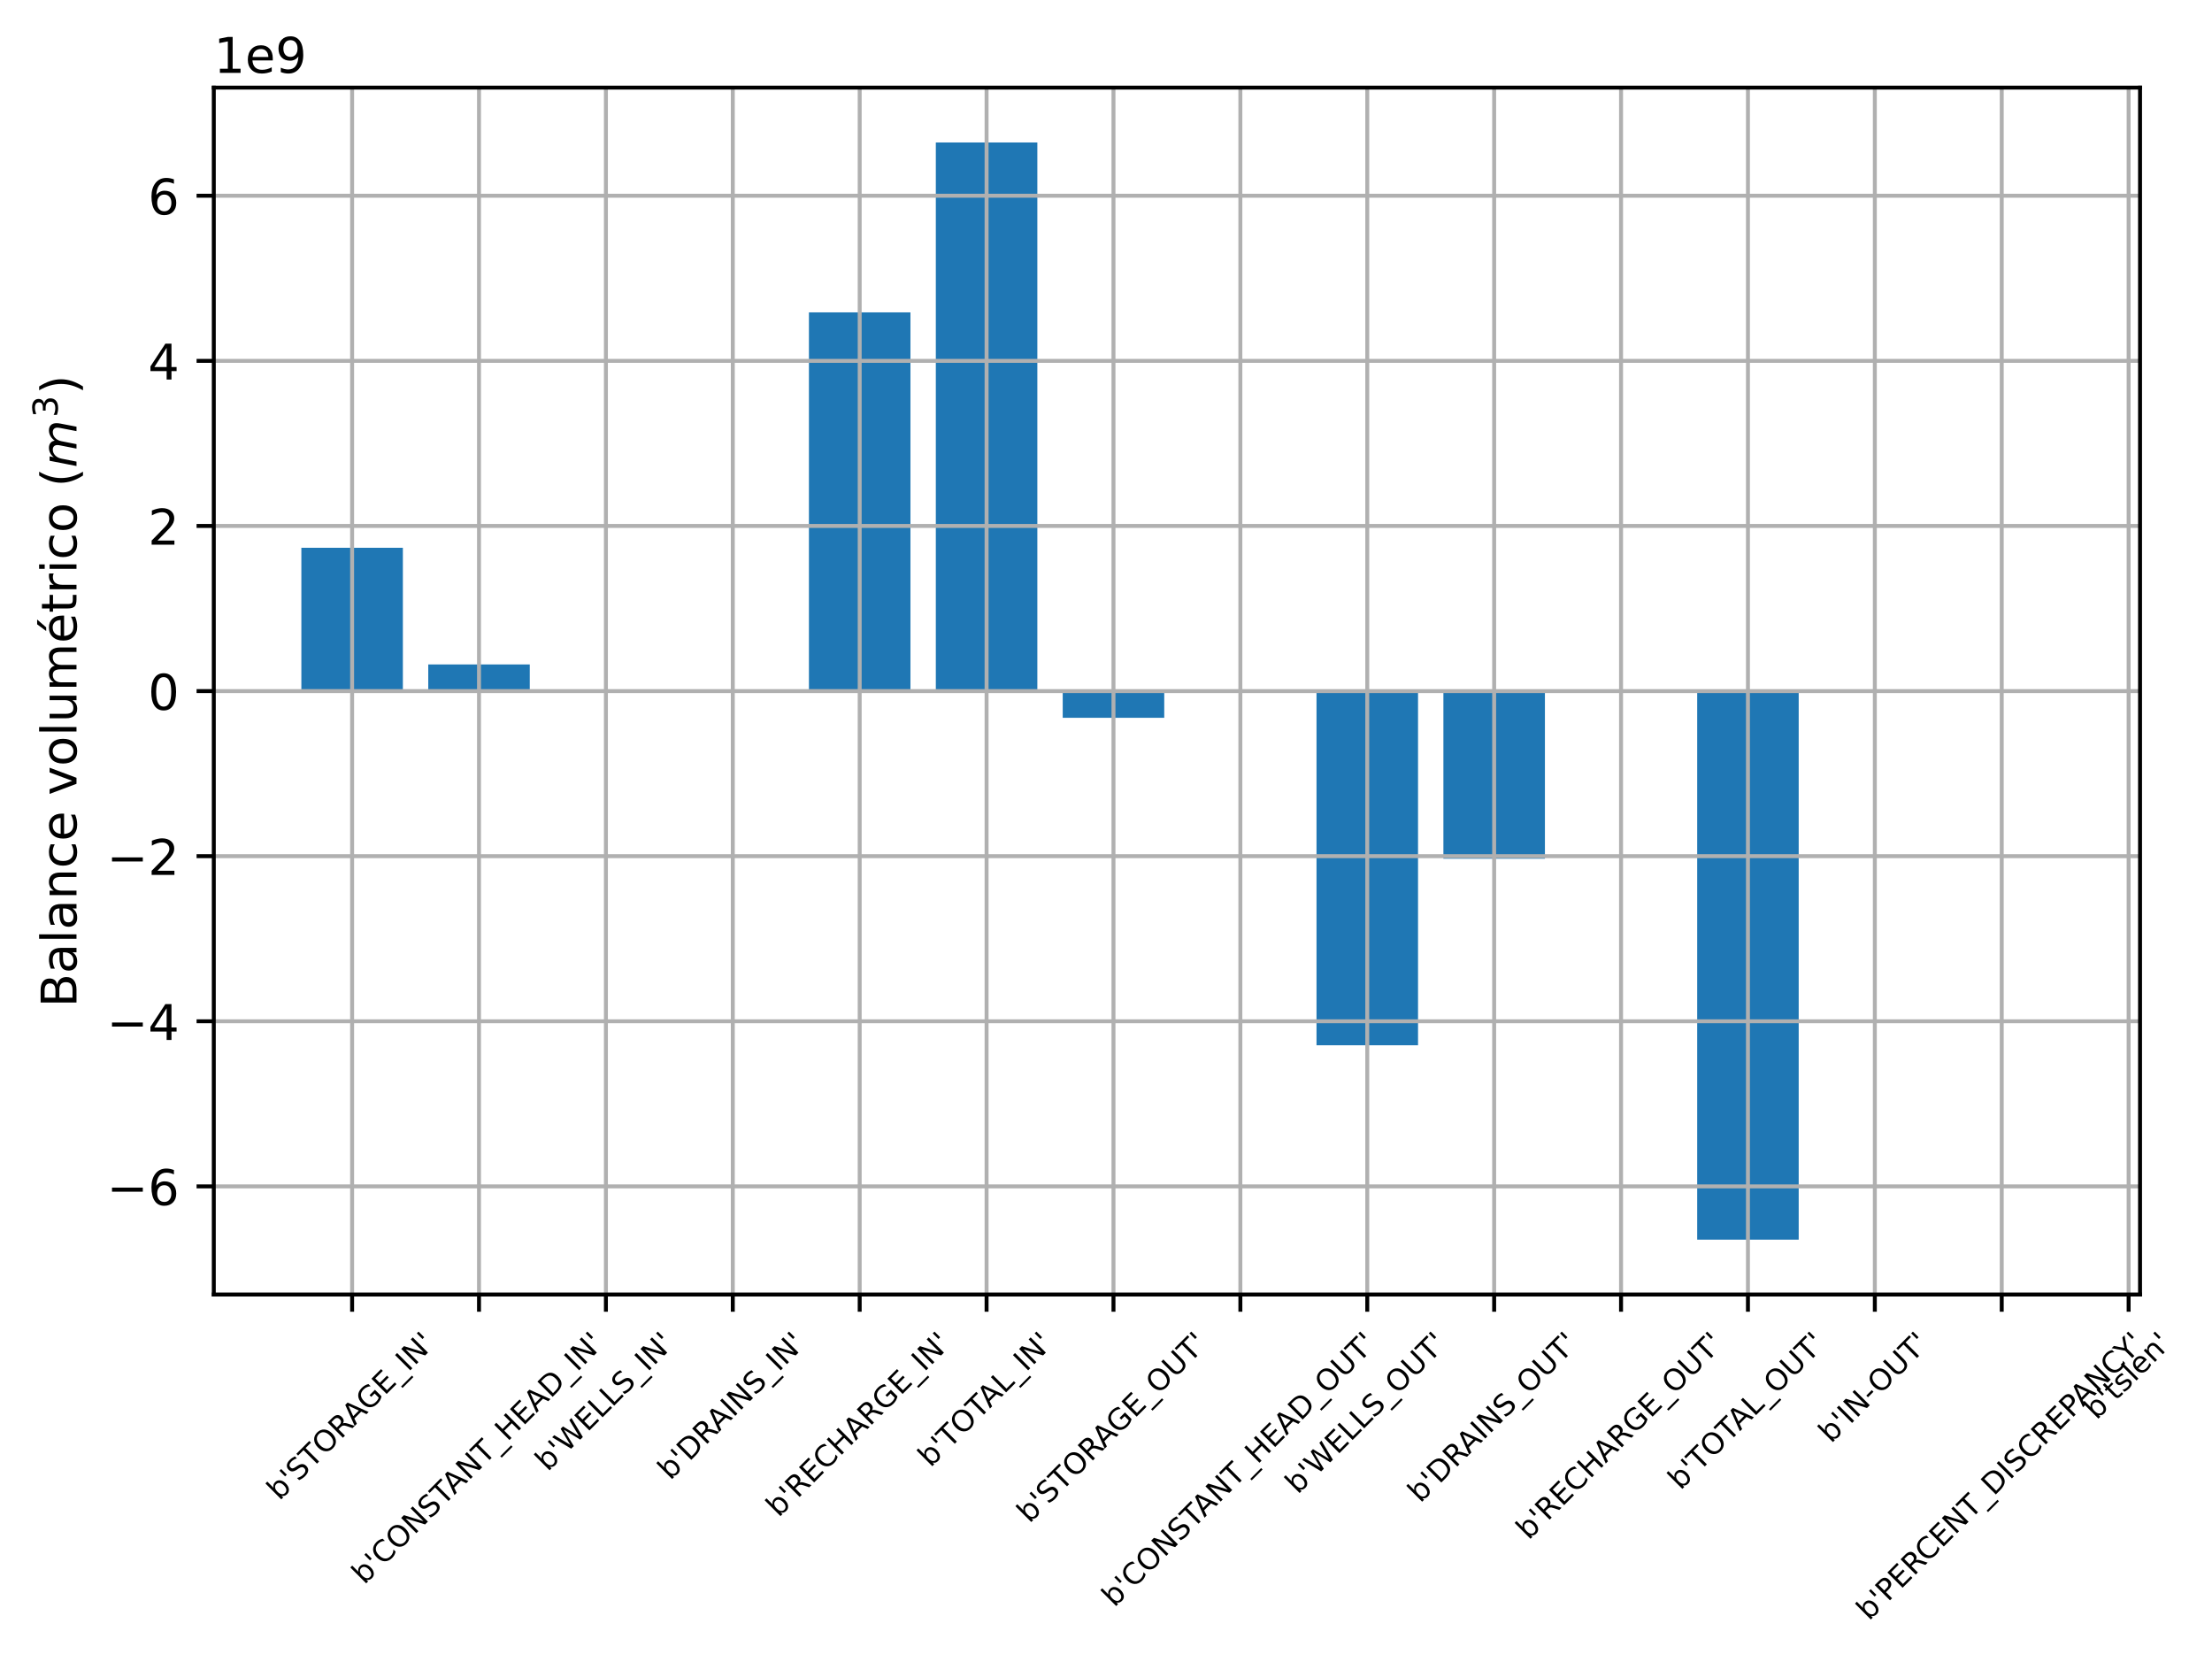 <?xml version="1.0" encoding="utf-8" standalone="no"?>
<!DOCTYPE svg PUBLIC "-//W3C//DTD SVG 1.1//EN"
  "http://www.w3.org/Graphics/SVG/1.1/DTD/svg11.dtd">
<!-- Created with matplotlib (https://matplotlib.org/) -->
<svg height="337.577pt" version="1.1" viewBox="0 0 449.453 337.577" width="449.453pt" xmlns="http://www.w3.org/2000/svg" xmlns:xlink="http://www.w3.org/1999/xlink">
 <defs>
  <style type="text/css">
*{stroke-linecap:butt;stroke-linejoin:round;}
  </style>
 </defs>
 <g id="figure_1">
  <g id="patch_1">
   <path d="M 0 337.577 
L 449.453 337.577 
L 449.453 0 
L 0 0 
z
" style="fill:#ffffff;"/>
  </g>
  <g id="axes_1">
   <g id="patch_2">
    <path d="M 43.442 262.975 
L 434.832 262.975 
L 434.832 17.798 
L 43.442 17.798 
z
" style="fill:#ffffff;"/>
   </g>
   <g id="patch_3">
    <path clip-path="url(#pdb736adc6d)" d="M 61.233 140.387 
L 81.859 140.387 
L 81.859 111.279 
L 61.233 111.279 
z
" style="fill:#1f77b4;"/>
   </g>
   <g id="patch_4">
    <path clip-path="url(#pdb736adc6d)" d="M 87.016 140.387 
L 107.643 140.387 
L 107.643 134.98 
L 87.016 134.98 
z
" style="fill:#1f77b4;"/>
   </g>
   <g id="patch_5">
    <path clip-path="url(#pdb736adc6d)" d="M 112.799 140.387 
L 133.426 140.387 
L 133.426 140.387 
L 112.799 140.387 
z
" style="fill:#1f77b4;"/>
   </g>
   <g id="patch_6">
    <path clip-path="url(#pdb736adc6d)" d="M 138.583 140.387 
L 159.209 140.387 
L 159.209 140.387 
L 138.583 140.387 
z
" style="fill:#1f77b4;"/>
   </g>
   <g id="patch_7">
    <path clip-path="url(#pdb736adc6d)" d="M 164.366 140.387 
L 184.992 140.387 
L 184.992 63.458 
L 164.366 63.458 
z
" style="fill:#1f77b4;"/>
   </g>
   <g id="patch_8">
    <path clip-path="url(#pdb736adc6d)" d="M 190.149 140.387 
L 210.776 140.387 
L 210.776 28.943 
L 190.149 28.943 
z
" style="fill:#1f77b4;"/>
   </g>
   <g id="patch_9">
    <path clip-path="url(#pdb736adc6d)" d="M 215.932 140.387 
L 236.559 140.387 
L 236.559 145.819 
L 215.932 145.819 
z
" style="fill:#1f77b4;"/>
   </g>
   <g id="patch_10">
    <path clip-path="url(#pdb736adc6d)" d="M 241.716 140.387 
L 262.342 140.387 
L 262.342 140.387 
L 241.716 140.387 
z
" style="fill:#1f77b4;"/>
   </g>
   <g id="patch_11">
    <path clip-path="url(#pdb736adc6d)" d="M 267.499 140.387 
L 288.126 140.387 
L 288.126 212.344 
L 267.499 212.344 
z
" style="fill:#1f77b4;"/>
   </g>
   <g id="patch_12">
    <path clip-path="url(#pdb736adc6d)" d="M 293.282 140.387 
L 313.909 140.387 
L 313.909 174.443 
L 293.282 174.443 
z
" style="fill:#1f77b4;"/>
   </g>
   <g id="patch_13">
    <path clip-path="url(#pdb736adc6d)" d="M 319.065 140.387 
L 339.692 140.387 
L 339.692 140.387 
L 319.065 140.387 
z
" style="fill:#1f77b4;"/>
   </g>
   <g id="patch_14">
    <path clip-path="url(#pdb736adc6d)" d="M 344.849 140.387 
L 365.475 140.387 
L 365.475 251.831 
L 344.849 251.831 
z
" style="fill:#1f77b4;"/>
   </g>
   <g id="patch_15">
    <path clip-path="url(#pdb736adc6d)" d="M 370.632 140.387 
L 391.259 140.387 
L 391.259 140.387 
L 370.632 140.387 
z
" style="fill:#1f77b4;"/>
   </g>
   <g id="patch_16">
    <path clip-path="url(#pdb736adc6d)" d="M 396.415 140.387 
L 417.042 140.387 
L 417.042 140.387 
L 396.415 140.387 
z
" style="fill:#1f77b4;"/>
   </g>
   <g id="patch_17">
    <path clip-path="url(#pdb736adc6d)" d="z
" style="fill:#1f77b4;"/>
   </g>
   <g id="matplotlib.axis_1">
    <g id="xtick_1">
     <g id="line2d_1">
      <path clip-path="url(#pdb736adc6d)" d="M 71.546 262.975 
L 71.546 17.798 
" style="fill:none;stroke:#b0b0b0;stroke-linecap:square;stroke-width:0.8;"/>
     </g>
     <g id="line2d_2">
      <defs>
       <path d="M 0 0 
L 0 3.5 
" id="md58d379678" style="stroke:#000000;stroke-width:0.8;"/>
      </defs>
      <g>
       <use style="stroke:#000000;stroke-width:0.8;" x="71.546" xlink:href="#md58d379678" y="262.975"/>
      </g>
     </g>
     <g id="text_1">
      <!-- b'STORAGE_IN' -->
      <defs>
       <path d="M 48.688 27.297 
Q 48.688 37.203 44.609 42.844 
Q 40.531 48.484 33.406 48.484 
Q 26.266 48.484 22.188 42.844 
Q 18.109 37.203 18.109 27.297 
Q 18.109 17.391 22.188 11.75 
Q 26.266 6.109 33.406 6.109 
Q 40.531 6.109 44.609 11.75 
Q 48.688 17.391 48.688 27.297 
z
M 18.109 46.391 
Q 20.953 51.266 25.266 53.625 
Q 29.594 56 35.594 56 
Q 45.562 56 51.781 48.094 
Q 58.016 40.188 58.016 27.297 
Q 58.016 14.406 51.781 6.484 
Q 45.562 -1.422 35.594 -1.422 
Q 29.594 -1.422 25.266 0.953 
Q 20.953 3.328 18.109 8.203 
L 18.109 0 
L 9.078 0 
L 9.078 75.984 
L 18.109 75.984 
z
" id="DejaVuSans-98"/>
       <path d="M 17.922 72.906 
L 17.922 45.797 
L 9.625 45.797 
L 9.625 72.906 
z
" id="DejaVuSans-39"/>
       <path d="M 53.516 70.516 
L 53.516 60.891 
Q 47.906 63.578 42.922 64.891 
Q 37.938 66.219 33.297 66.219 
Q 25.25 66.219 20.875 63.094 
Q 16.5 59.969 16.5 54.203 
Q 16.5 49.359 19.406 46.891 
Q 22.312 44.438 30.422 42.922 
L 36.375 41.703 
Q 47.406 39.594 52.656 34.297 
Q 57.906 29 57.906 20.125 
Q 57.906 9.516 50.797 4.047 
Q 43.703 -1.422 29.984 -1.422 
Q 24.812 -1.422 18.969 -0.25 
Q 13.141 0.922 6.891 3.219 
L 6.891 13.375 
Q 12.891 10.016 18.656 8.297 
Q 24.422 6.594 29.984 6.594 
Q 38.422 6.594 43.016 9.906 
Q 47.609 13.234 47.609 19.391 
Q 47.609 24.75 44.312 27.781 
Q 41.016 30.812 33.5 32.328 
L 27.484 33.5 
Q 16.453 35.688 11.516 40.375 
Q 6.594 45.062 6.594 53.422 
Q 6.594 63.094 13.406 68.656 
Q 20.219 74.219 32.172 74.219 
Q 37.312 74.219 42.625 73.281 
Q 47.953 72.359 53.516 70.516 
z
" id="DejaVuSans-83"/>
       <path d="M -0.297 72.906 
L 61.375 72.906 
L 61.375 64.594 
L 35.5 64.594 
L 35.5 0 
L 25.594 0 
L 25.594 64.594 
L -0.297 64.594 
z
" id="DejaVuSans-84"/>
       <path d="M 39.406 66.219 
Q 28.656 66.219 22.328 58.203 
Q 16.016 50.203 16.016 36.375 
Q 16.016 22.609 22.328 14.594 
Q 28.656 6.594 39.406 6.594 
Q 50.141 6.594 56.422 14.594 
Q 62.703 22.609 62.703 36.375 
Q 62.703 50.203 56.422 58.203 
Q 50.141 66.219 39.406 66.219 
z
M 39.406 74.219 
Q 54.734 74.219 63.906 63.938 
Q 73.094 53.656 73.094 36.375 
Q 73.094 19.141 63.906 8.859 
Q 54.734 -1.422 39.406 -1.422 
Q 24.031 -1.422 14.812 8.828 
Q 5.609 19.094 5.609 36.375 
Q 5.609 53.656 14.812 63.938 
Q 24.031 74.219 39.406 74.219 
z
" id="DejaVuSans-79"/>
       <path d="M 44.391 34.188 
Q 47.562 33.109 50.562 29.594 
Q 53.562 26.078 56.594 19.922 
L 66.609 0 
L 56 0 
L 46.688 18.703 
Q 43.062 26.031 39.672 28.422 
Q 36.281 30.812 30.422 30.812 
L 19.672 30.812 
L 19.672 0 
L 9.812 0 
L 9.812 72.906 
L 32.078 72.906 
Q 44.578 72.906 50.734 67.672 
Q 56.891 62.453 56.891 51.906 
Q 56.891 45.016 53.688 40.469 
Q 50.484 35.938 44.391 34.188 
z
M 19.672 64.797 
L 19.672 38.922 
L 32.078 38.922 
Q 39.203 38.922 42.844 42.219 
Q 46.484 45.516 46.484 51.906 
Q 46.484 58.297 42.844 61.547 
Q 39.203 64.797 32.078 64.797 
z
" id="DejaVuSans-82"/>
       <path d="M 34.188 63.188 
L 20.797 26.906 
L 47.609 26.906 
z
M 28.609 72.906 
L 39.797 72.906 
L 67.578 0 
L 57.328 0 
L 50.688 18.703 
L 17.828 18.703 
L 11.188 0 
L 0.781 0 
z
" id="DejaVuSans-65"/>
       <path d="M 59.516 10.406 
L 59.516 29.984 
L 43.406 29.984 
L 43.406 38.094 
L 69.281 38.094 
L 69.281 6.781 
Q 63.578 2.734 56.688 0.656 
Q 49.812 -1.422 42 -1.422 
Q 24.906 -1.422 15.25 8.562 
Q 5.609 18.562 5.609 36.375 
Q 5.609 54.25 15.25 64.234 
Q 24.906 74.219 42 74.219 
Q 49.125 74.219 55.547 72.453 
Q 61.969 70.703 67.391 67.281 
L 67.391 56.781 
Q 61.922 61.422 55.766 63.766 
Q 49.609 66.109 42.828 66.109 
Q 29.438 66.109 22.719 58.641 
Q 16.016 51.172 16.016 36.375 
Q 16.016 21.625 22.719 14.156 
Q 29.438 6.688 42.828 6.688 
Q 48.047 6.688 52.141 7.594 
Q 56.25 8.5 59.516 10.406 
z
" id="DejaVuSans-71"/>
       <path d="M 9.812 72.906 
L 55.906 72.906 
L 55.906 64.594 
L 19.672 64.594 
L 19.672 43.016 
L 54.391 43.016 
L 54.391 34.719 
L 19.672 34.719 
L 19.672 8.297 
L 56.781 8.297 
L 56.781 0 
L 9.812 0 
z
" id="DejaVuSans-69"/>
       <path d="M 50.984 -16.609 
L 50.984 -23.578 
L -0.984 -23.578 
L -0.984 -16.609 
z
" id="DejaVuSans-95"/>
       <path d="M 9.812 72.906 
L 19.672 72.906 
L 19.672 0 
L 9.812 0 
z
" id="DejaVuSans-73"/>
       <path d="M 9.812 72.906 
L 23.094 72.906 
L 55.422 11.922 
L 55.422 72.906 
L 64.984 72.906 
L 64.984 0 
L 51.703 0 
L 19.391 60.984 
L 19.391 0 
L 9.812 0 
z
" id="DejaVuSans-78"/>
      </defs>
      <g transform="translate(56.772 304.97)rotate(-45)scale(0.06 -0.06)">
       <use xlink:href="#DejaVuSans-98"/>
       <use x="63.477" xlink:href="#DejaVuSans-39"/>
       <use x="90.967" xlink:href="#DejaVuSans-83"/>
       <use x="154.443" xlink:href="#DejaVuSans-84"/>
       <use x="215.527" xlink:href="#DejaVuSans-79"/>
       <use x="294.238" xlink:href="#DejaVuSans-82"/>
       <use x="359.721" xlink:href="#DejaVuSans-65"/>
       <use x="426.379" xlink:href="#DejaVuSans-71"/>
       <use x="503.869" xlink:href="#DejaVuSans-69"/>
       <use x="567.053" xlink:href="#DejaVuSans-95"/>
       <use x="617.053" xlink:href="#DejaVuSans-73"/>
       <use x="646.545" xlink:href="#DejaVuSans-78"/>
       <use x="721.35" xlink:href="#DejaVuSans-39"/>
      </g>
     </g>
    </g>
    <g id="xtick_2">
     <g id="line2d_3">
      <path clip-path="url(#pdb736adc6d)" d="M 97.329 262.975 
L 97.329 17.798 
" style="fill:none;stroke:#b0b0b0;stroke-linecap:square;stroke-width:0.8;"/>
     </g>
     <g id="line2d_4">
      <g>
       <use style="stroke:#000000;stroke-width:0.8;" x="97.329" xlink:href="#md58d379678" y="262.975"/>
      </g>
     </g>
     <g id="text_2">
      <!-- b'CONSTANT_HEAD_IN' -->
      <defs>
       <path d="M 64.406 67.281 
L 64.406 56.891 
Q 59.422 61.531 53.781 63.812 
Q 48.141 66.109 41.797 66.109 
Q 29.297 66.109 22.656 58.469 
Q 16.016 50.828 16.016 36.375 
Q 16.016 21.969 22.656 14.328 
Q 29.297 6.688 41.797 6.688 
Q 48.141 6.688 53.781 8.984 
Q 59.422 11.281 64.406 15.922 
L 64.406 5.609 
Q 59.234 2.094 53.438 0.328 
Q 47.656 -1.422 41.219 -1.422 
Q 24.656 -1.422 15.125 8.703 
Q 5.609 18.844 5.609 36.375 
Q 5.609 53.953 15.125 64.078 
Q 24.656 74.219 41.219 74.219 
Q 47.75 74.219 53.531 72.484 
Q 59.328 70.75 64.406 67.281 
z
" id="DejaVuSans-67"/>
       <path d="M 9.812 72.906 
L 19.672 72.906 
L 19.672 43.016 
L 55.516 43.016 
L 55.516 72.906 
L 65.375 72.906 
L 65.375 0 
L 55.516 0 
L 55.516 34.719 
L 19.672 34.719 
L 19.672 0 
L 9.812 0 
z
" id="DejaVuSans-72"/>
       <path d="M 19.672 64.797 
L 19.672 8.109 
L 31.594 8.109 
Q 46.688 8.109 53.688 14.938 
Q 60.688 21.781 60.688 36.531 
Q 60.688 51.172 53.688 57.984 
Q 46.688 64.797 31.594 64.797 
z
M 9.812 72.906 
L 30.078 72.906 
Q 51.266 72.906 61.172 64.094 
Q 71.094 55.281 71.094 36.531 
Q 71.094 17.672 61.125 8.828 
Q 51.172 0 30.078 0 
L 9.812 0 
z
" id="DejaVuSans-68"/>
      </defs>
      <g transform="translate(74.024 322.033)rotate(-45)scale(0.06 -0.06)">
       <use xlink:href="#DejaVuSans-98"/>
       <use x="63.477" xlink:href="#DejaVuSans-39"/>
       <use x="90.967" xlink:href="#DejaVuSans-67"/>
       <use x="160.791" xlink:href="#DejaVuSans-79"/>
       <use x="239.502" xlink:href="#DejaVuSans-78"/>
       <use x="314.307" xlink:href="#DejaVuSans-83"/>
       <use x="377.783" xlink:href="#DejaVuSans-84"/>
       <use x="431.117" xlink:href="#DejaVuSans-65"/>
       <use x="499.525" xlink:href="#DejaVuSans-78"/>
       <use x="574.33" xlink:href="#DejaVuSans-84"/>
       <use x="635.414" xlink:href="#DejaVuSans-95"/>
       <use x="685.414" xlink:href="#DejaVuSans-72"/>
       <use x="760.609" xlink:href="#DejaVuSans-69"/>
       <use x="823.793" xlink:href="#DejaVuSans-65"/>
       <use x="892.201" xlink:href="#DejaVuSans-68"/>
       <use x="969.203" xlink:href="#DejaVuSans-95"/>
       <use x="1019.203" xlink:href="#DejaVuSans-73"/>
       <use x="1048.695" xlink:href="#DejaVuSans-78"/>
       <use x="1123.5" xlink:href="#DejaVuSans-39"/>
      </g>
     </g>
    </g>
    <g id="xtick_3">
     <g id="line2d_5">
      <path clip-path="url(#pdb736adc6d)" d="M 123.113 262.975 
L 123.113 17.798 
" style="fill:none;stroke:#b0b0b0;stroke-linecap:square;stroke-width:0.8;"/>
     </g>
     <g id="line2d_6">
      <g>
       <use style="stroke:#000000;stroke-width:0.8;" x="123.113" xlink:href="#md58d379678" y="262.975"/>
      </g>
     </g>
     <g id="text_3">
      <!-- b'WELLS_IN' -->
      <defs>
       <path d="M 3.328 72.906 
L 13.281 72.906 
L 28.609 11.281 
L 43.891 72.906 
L 54.984 72.906 
L 70.312 11.281 
L 85.594 72.906 
L 95.609 72.906 
L 77.297 0 
L 64.891 0 
L 49.516 63.281 
L 33.984 0 
L 21.578 0 
z
" id="DejaVuSans-87"/>
       <path d="M 9.812 72.906 
L 19.672 72.906 
L 19.672 8.297 
L 55.172 8.297 
L 55.172 0 
L 9.812 0 
z
" id="DejaVuSans-76"/>
      </defs>
      <g transform="translate(111.289 299.069)rotate(-45)scale(0.06 -0.06)">
       <use xlink:href="#DejaVuSans-98"/>
       <use x="63.477" xlink:href="#DejaVuSans-39"/>
       <use x="90.967" xlink:href="#DejaVuSans-87"/>
       <use x="189.844" xlink:href="#DejaVuSans-69"/>
       <use x="253.027" xlink:href="#DejaVuSans-76"/>
       <use x="308.74" xlink:href="#DejaVuSans-76"/>
       <use x="364.453" xlink:href="#DejaVuSans-83"/>
       <use x="427.93" xlink:href="#DejaVuSans-95"/>
       <use x="477.93" xlink:href="#DejaVuSans-73"/>
       <use x="507.422" xlink:href="#DejaVuSans-78"/>
       <use x="582.227" xlink:href="#DejaVuSans-39"/>
      </g>
     </g>
    </g>
    <g id="xtick_4">
     <g id="line2d_7">
      <path clip-path="url(#pdb736adc6d)" d="M 148.896 262.975 
L 148.896 17.798 
" style="fill:none;stroke:#b0b0b0;stroke-linecap:square;stroke-width:0.8;"/>
     </g>
     <g id="line2d_8">
      <g>
       <use style="stroke:#000000;stroke-width:0.8;" x="148.896" xlink:href="#md58d379678" y="262.975"/>
      </g>
     </g>
     <g id="text_4">
      <!-- b'DRAINS_IN' -->
      <g transform="translate(136.188 300.838)rotate(-45)scale(0.06 -0.06)">
       <use xlink:href="#DejaVuSans-98"/>
       <use x="63.477" xlink:href="#DejaVuSans-39"/>
       <use x="90.967" xlink:href="#DejaVuSans-68"/>
       <use x="167.969" xlink:href="#DejaVuSans-82"/>
       <use x="233.451" xlink:href="#DejaVuSans-65"/>
       <use x="301.859" xlink:href="#DejaVuSans-73"/>
       <use x="331.352" xlink:href="#DejaVuSans-78"/>
       <use x="406.156" xlink:href="#DejaVuSans-83"/>
       <use x="469.633" xlink:href="#DejaVuSans-95"/>
       <use x="519.633" xlink:href="#DejaVuSans-73"/>
       <use x="549.125" xlink:href="#DejaVuSans-78"/>
       <use x="623.93" xlink:href="#DejaVuSans-39"/>
      </g>
     </g>
    </g>
    <g id="xtick_5">
     <g id="line2d_9">
      <path clip-path="url(#pdb736adc6d)" d="M 174.679 262.975 
L 174.679 17.798 
" style="fill:none;stroke:#b0b0b0;stroke-linecap:square;stroke-width:0.8;"/>
     </g>
     <g id="line2d_10">
      <g>
       <use style="stroke:#000000;stroke-width:0.8;" x="174.679" xlink:href="#md58d379678" y="262.975"/>
      </g>
     </g>
     <g id="text_5">
      <!-- b'RECHARGE_IN' -->
      <g transform="translate(158.204 308.372)rotate(-45)scale(0.06 -0.06)">
       <use xlink:href="#DejaVuSans-98"/>
       <use x="63.477" xlink:href="#DejaVuSans-39"/>
       <use x="90.967" xlink:href="#DejaVuSans-82"/>
       <use x="160.449" xlink:href="#DejaVuSans-69"/>
       <use x="223.633" xlink:href="#DejaVuSans-67"/>
       <use x="293.457" xlink:href="#DejaVuSans-72"/>
       <use x="368.652" xlink:href="#DejaVuSans-65"/>
       <use x="437.061" xlink:href="#DejaVuSans-82"/>
       <use x="506.543" xlink:href="#DejaVuSans-71"/>
       <use x="584.033" xlink:href="#DejaVuSans-69"/>
       <use x="647.217" xlink:href="#DejaVuSans-95"/>
       <use x="697.217" xlink:href="#DejaVuSans-73"/>
       <use x="726.709" xlink:href="#DejaVuSans-78"/>
       <use x="801.514" xlink:href="#DejaVuSans-39"/>
      </g>
     </g>
    </g>
    <g id="xtick_6">
     <g id="line2d_11">
      <path clip-path="url(#pdb736adc6d)" d="M 200.462 262.975 
L 200.462 17.798 
" style="fill:none;stroke:#b0b0b0;stroke-linecap:square;stroke-width:0.8;"/>
     </g>
     <g id="line2d_12">
      <g>
       <use style="stroke:#000000;stroke-width:0.8;" x="200.462" xlink:href="#md58d379678" y="262.975"/>
      </g>
     </g>
     <g id="text_6">
      <!-- b'TOTAL_IN' -->
      <g transform="translate(189.058 298.231)rotate(-45)scale(0.06 -0.06)">
       <use xlink:href="#DejaVuSans-98"/>
       <use x="63.477" xlink:href="#DejaVuSans-39"/>
       <use x="90.967" xlink:href="#DejaVuSans-84"/>
       <use x="152.051" xlink:href="#DejaVuSans-79"/>
       <use x="230.762" xlink:href="#DejaVuSans-84"/>
       <use x="284.096" xlink:href="#DejaVuSans-65"/>
       <use x="352.504" xlink:href="#DejaVuSans-76"/>
       <use x="408.217" xlink:href="#DejaVuSans-95"/>
       <use x="458.217" xlink:href="#DejaVuSans-73"/>
       <use x="487.709" xlink:href="#DejaVuSans-78"/>
       <use x="562.514" xlink:href="#DejaVuSans-39"/>
      </g>
     </g>
    </g>
    <g id="xtick_7">
     <g id="line2d_13">
      <path clip-path="url(#pdb736adc6d)" d="M 226.246 262.975 
L 226.246 17.798 
" style="fill:none;stroke:#b0b0b0;stroke-linecap:square;stroke-width:0.8;"/>
     </g>
     <g id="line2d_14">
      <g>
       <use style="stroke:#000000;stroke-width:0.8;" x="226.246" xlink:href="#md58d379678" y="262.975"/>
      </g>
     </g>
     <g id="text_7">
      <!-- b'STORAGE_OUT' -->
      <defs>
       <path d="M 8.688 72.906 
L 18.609 72.906 
L 18.609 28.609 
Q 18.609 16.891 22.844 11.734 
Q 27.094 6.594 36.625 6.594 
Q 46.094 6.594 50.344 11.734 
Q 54.594 16.891 54.594 28.609 
L 54.594 72.906 
L 64.5 72.906 
L 64.5 27.391 
Q 64.5 13.141 57.438 5.859 
Q 50.391 -1.422 36.625 -1.422 
Q 22.797 -1.422 15.734 5.859 
Q 8.688 13.141 8.688 27.391 
z
" id="DejaVuSans-85"/>
      </defs>
      <g transform="translate(209.166 309.581)rotate(-45)scale(0.06 -0.06)">
       <use xlink:href="#DejaVuSans-98"/>
       <use x="63.477" xlink:href="#DejaVuSans-39"/>
       <use x="90.967" xlink:href="#DejaVuSans-83"/>
       <use x="154.443" xlink:href="#DejaVuSans-84"/>
       <use x="215.527" xlink:href="#DejaVuSans-79"/>
       <use x="294.238" xlink:href="#DejaVuSans-82"/>
       <use x="359.721" xlink:href="#DejaVuSans-65"/>
       <use x="426.379" xlink:href="#DejaVuSans-71"/>
       <use x="503.869" xlink:href="#DejaVuSans-69"/>
       <use x="567.053" xlink:href="#DejaVuSans-95"/>
       <use x="617.053" xlink:href="#DejaVuSans-79"/>
       <use x="695.764" xlink:href="#DejaVuSans-85"/>
       <use x="768.957" xlink:href="#DejaVuSans-84"/>
       <use x="830.041" xlink:href="#DejaVuSans-39"/>
      </g>
     </g>
    </g>
    <g id="xtick_8">
     <g id="line2d_15">
      <path clip-path="url(#pdb736adc6d)" d="M 252.029 262.975 
L 252.029 17.798 
" style="fill:none;stroke:#b0b0b0;stroke-linecap:square;stroke-width:0.8;"/>
     </g>
     <g id="line2d_16">
      <g>
       <use style="stroke:#000000;stroke-width:0.8;" x="252.029" xlink:href="#md58d379678" y="262.975"/>
      </g>
     </g>
     <g id="text_8">
      <!-- b'CONSTANT_HEAD_OUT' -->
      <g transform="translate(226.418 326.644)rotate(-45)scale(0.06 -0.06)">
       <use xlink:href="#DejaVuSans-98"/>
       <use x="63.477" xlink:href="#DejaVuSans-39"/>
       <use x="90.967" xlink:href="#DejaVuSans-67"/>
       <use x="160.791" xlink:href="#DejaVuSans-79"/>
       <use x="239.502" xlink:href="#DejaVuSans-78"/>
       <use x="314.307" xlink:href="#DejaVuSans-83"/>
       <use x="377.783" xlink:href="#DejaVuSans-84"/>
       <use x="431.117" xlink:href="#DejaVuSans-65"/>
       <use x="499.525" xlink:href="#DejaVuSans-78"/>
       <use x="574.33" xlink:href="#DejaVuSans-84"/>
       <use x="635.414" xlink:href="#DejaVuSans-95"/>
       <use x="685.414" xlink:href="#DejaVuSans-72"/>
       <use x="760.609" xlink:href="#DejaVuSans-69"/>
       <use x="823.793" xlink:href="#DejaVuSans-65"/>
       <use x="892.201" xlink:href="#DejaVuSans-68"/>
       <use x="969.203" xlink:href="#DejaVuSans-95"/>
       <use x="1019.203" xlink:href="#DejaVuSans-79"/>
       <use x="1097.914" xlink:href="#DejaVuSans-85"/>
       <use x="1171.107" xlink:href="#DejaVuSans-84"/>
       <use x="1232.191" xlink:href="#DejaVuSans-39"/>
      </g>
     </g>
    </g>
    <g id="xtick_9">
     <g id="line2d_17">
      <path clip-path="url(#pdb736adc6d)" d="M 277.812 262.975 
L 277.812 17.798 
" style="fill:none;stroke:#b0b0b0;stroke-linecap:square;stroke-width:0.8;"/>
     </g>
     <g id="line2d_18">
      <g>
       <use style="stroke:#000000;stroke-width:0.8;" x="277.812" xlink:href="#md58d379678" y="262.975"/>
      </g>
     </g>
     <g id="text_9">
      <!-- b'WELLS_OUT' -->
      <g transform="translate(263.684 303.679)rotate(-45)scale(0.06 -0.06)">
       <use xlink:href="#DejaVuSans-98"/>
       <use x="63.477" xlink:href="#DejaVuSans-39"/>
       <use x="90.967" xlink:href="#DejaVuSans-87"/>
       <use x="189.844" xlink:href="#DejaVuSans-69"/>
       <use x="253.027" xlink:href="#DejaVuSans-76"/>
       <use x="308.74" xlink:href="#DejaVuSans-76"/>
       <use x="364.453" xlink:href="#DejaVuSans-83"/>
       <use x="427.93" xlink:href="#DejaVuSans-95"/>
       <use x="477.93" xlink:href="#DejaVuSans-79"/>
       <use x="556.641" xlink:href="#DejaVuSans-85"/>
       <use x="629.834" xlink:href="#DejaVuSans-84"/>
       <use x="690.918" xlink:href="#DejaVuSans-39"/>
      </g>
     </g>
    </g>
    <g id="xtick_10">
     <g id="line2d_19">
      <path clip-path="url(#pdb736adc6d)" d="M 303.596 262.975 
L 303.596 17.798 
" style="fill:none;stroke:#b0b0b0;stroke-linecap:square;stroke-width:0.8;"/>
     </g>
     <g id="line2d_20">
      <g>
       <use style="stroke:#000000;stroke-width:0.8;" x="303.596" xlink:href="#md58d379678" y="262.975"/>
      </g>
     </g>
     <g id="text_10">
      <!-- b'DRAINS_OUT' -->
      <g transform="translate(288.583 305.448)rotate(-45)scale(0.06 -0.06)">
       <use xlink:href="#DejaVuSans-98"/>
       <use x="63.477" xlink:href="#DejaVuSans-39"/>
       <use x="90.967" xlink:href="#DejaVuSans-68"/>
       <use x="167.969" xlink:href="#DejaVuSans-82"/>
       <use x="233.451" xlink:href="#DejaVuSans-65"/>
       <use x="301.859" xlink:href="#DejaVuSans-73"/>
       <use x="331.352" xlink:href="#DejaVuSans-78"/>
       <use x="406.156" xlink:href="#DejaVuSans-83"/>
       <use x="469.633" xlink:href="#DejaVuSans-95"/>
       <use x="519.633" xlink:href="#DejaVuSans-79"/>
       <use x="598.344" xlink:href="#DejaVuSans-85"/>
       <use x="671.537" xlink:href="#DejaVuSans-84"/>
       <use x="732.621" xlink:href="#DejaVuSans-39"/>
      </g>
     </g>
    </g>
    <g id="xtick_11">
     <g id="line2d_21">
      <path clip-path="url(#pdb736adc6d)" d="M 329.379 262.975 
L 329.379 17.798 
" style="fill:none;stroke:#b0b0b0;stroke-linecap:square;stroke-width:0.8;"/>
     </g>
     <g id="line2d_22">
      <g>
       <use style="stroke:#000000;stroke-width:0.8;" x="329.379" xlink:href="#md58d379678" y="262.975"/>
      </g>
     </g>
     <g id="text_11">
      <!-- b'RECHARGE_OUT' -->
      <g transform="translate(310.599 312.982)rotate(-45)scale(0.06 -0.06)">
       <use xlink:href="#DejaVuSans-98"/>
       <use x="63.477" xlink:href="#DejaVuSans-39"/>
       <use x="90.967" xlink:href="#DejaVuSans-82"/>
       <use x="160.449" xlink:href="#DejaVuSans-69"/>
       <use x="223.633" xlink:href="#DejaVuSans-67"/>
       <use x="293.457" xlink:href="#DejaVuSans-72"/>
       <use x="368.652" xlink:href="#DejaVuSans-65"/>
       <use x="437.061" xlink:href="#DejaVuSans-82"/>
       <use x="506.543" xlink:href="#DejaVuSans-71"/>
       <use x="584.033" xlink:href="#DejaVuSans-69"/>
       <use x="647.217" xlink:href="#DejaVuSans-95"/>
       <use x="697.217" xlink:href="#DejaVuSans-79"/>
       <use x="775.928" xlink:href="#DejaVuSans-85"/>
       <use x="849.121" xlink:href="#DejaVuSans-84"/>
       <use x="910.205" xlink:href="#DejaVuSans-39"/>
      </g>
     </g>
    </g>
    <g id="xtick_12">
     <g id="line2d_23">
      <path clip-path="url(#pdb736adc6d)" d="M 355.162 262.975 
L 355.162 17.798 
" style="fill:none;stroke:#b0b0b0;stroke-linecap:square;stroke-width:0.8;"/>
     </g>
     <g id="line2d_24">
      <g>
       <use style="stroke:#000000;stroke-width:0.8;" x="355.162" xlink:href="#md58d379678" y="262.975"/>
      </g>
     </g>
     <g id="text_12">
      <!-- b'TOTAL_OUT' -->
      <g transform="translate(341.452 302.842)rotate(-45)scale(0.06 -0.06)">
       <use xlink:href="#DejaVuSans-98"/>
       <use x="63.477" xlink:href="#DejaVuSans-39"/>
       <use x="90.967" xlink:href="#DejaVuSans-84"/>
       <use x="152.051" xlink:href="#DejaVuSans-79"/>
       <use x="230.762" xlink:href="#DejaVuSans-84"/>
       <use x="284.096" xlink:href="#DejaVuSans-65"/>
       <use x="352.504" xlink:href="#DejaVuSans-76"/>
       <use x="408.217" xlink:href="#DejaVuSans-95"/>
       <use x="458.217" xlink:href="#DejaVuSans-79"/>
       <use x="536.928" xlink:href="#DejaVuSans-85"/>
       <use x="610.121" xlink:href="#DejaVuSans-84"/>
       <use x="671.205" xlink:href="#DejaVuSans-39"/>
      </g>
     </g>
    </g>
    <g id="xtick_13">
     <g id="line2d_25">
      <path clip-path="url(#pdb736adc6d)" d="M 380.945 262.975 
L 380.945 17.798 
" style="fill:none;stroke:#b0b0b0;stroke-linecap:square;stroke-width:0.8;"/>
     </g>
     <g id="line2d_26">
      <g>
       <use style="stroke:#000000;stroke-width:0.8;" x="380.945" xlink:href="#md58d379678" y="262.975"/>
      </g>
     </g>
     <g id="text_13">
      <!-- b'IN-OUT' -->
      <defs>
       <path d="M 4.891 31.391 
L 31.203 31.391 
L 31.203 23.391 
L 4.891 23.391 
z
" id="DejaVuSans-45"/>
      </defs>
      <g transform="translate(372.049 293.334)rotate(-45)scale(0.06 -0.06)">
       <use xlink:href="#DejaVuSans-98"/>
       <use x="63.477" xlink:href="#DejaVuSans-39"/>
       <use x="90.967" xlink:href="#DejaVuSans-73"/>
       <use x="120.459" xlink:href="#DejaVuSans-78"/>
       <use x="195.264" xlink:href="#DejaVuSans-45"/>
       <use x="234.098" xlink:href="#DejaVuSans-79"/>
       <use x="312.809" xlink:href="#DejaVuSans-85"/>
       <use x="386.002" xlink:href="#DejaVuSans-84"/>
       <use x="447.086" xlink:href="#DejaVuSans-39"/>
      </g>
     </g>
    </g>
    <g id="xtick_14">
     <g id="line2d_27">
      <path clip-path="url(#pdb736adc6d)" d="M 406.729 262.975 
L 406.729 17.798 
" style="fill:none;stroke:#b0b0b0;stroke-linecap:square;stroke-width:0.8;"/>
     </g>
     <g id="line2d_28">
      <g>
       <use style="stroke:#000000;stroke-width:0.8;" x="406.729" xlink:href="#md58d379678" y="262.975"/>
      </g>
     </g>
     <g id="text_14">
      <!-- b'PERCENT_DISCREPANCY' -->
      <defs>
       <path d="M 19.672 64.797 
L 19.672 37.406 
L 32.078 37.406 
Q 38.969 37.406 42.719 40.969 
Q 46.484 44.531 46.484 51.125 
Q 46.484 57.672 42.719 61.234 
Q 38.969 64.797 32.078 64.797 
z
M 9.812 72.906 
L 32.078 72.906 
Q 44.344 72.906 50.609 67.359 
Q 56.891 61.812 56.891 51.125 
Q 56.891 40.328 50.609 34.812 
Q 44.344 29.297 32.078 29.297 
L 19.672 29.297 
L 19.672 0 
L 9.812 0 
z
" id="DejaVuSans-80"/>
       <path d="M -0.203 72.906 
L 10.406 72.906 
L 30.609 42.922 
L 50.688 72.906 
L 61.281 72.906 
L 35.5 34.719 
L 35.5 0 
L 25.594 0 
L 25.594 34.719 
z
" id="DejaVuSans-89"/>
      </defs>
      <g transform="translate(379.752 329.376)rotate(-45)scale(0.06 -0.06)">
       <use xlink:href="#DejaVuSans-98"/>
       <use x="63.477" xlink:href="#DejaVuSans-39"/>
       <use x="90.967" xlink:href="#DejaVuSans-80"/>
       <use x="151.27" xlink:href="#DejaVuSans-69"/>
       <use x="214.453" xlink:href="#DejaVuSans-82"/>
       <use x="278.936" xlink:href="#DejaVuSans-67"/>
       <use x="348.76" xlink:href="#DejaVuSans-69"/>
       <use x="411.943" xlink:href="#DejaVuSans-78"/>
       <use x="486.748" xlink:href="#DejaVuSans-84"/>
       <use x="547.832" xlink:href="#DejaVuSans-95"/>
       <use x="597.832" xlink:href="#DejaVuSans-68"/>
       <use x="674.834" xlink:href="#DejaVuSans-73"/>
       <use x="704.326" xlink:href="#DejaVuSans-83"/>
       <use x="767.803" xlink:href="#DejaVuSans-67"/>
       <use x="837.627" xlink:href="#DejaVuSans-82"/>
       <use x="907.109" xlink:href="#DejaVuSans-69"/>
       <use x="970.293" xlink:href="#DejaVuSans-80"/>
       <use x="1024.221" xlink:href="#DejaVuSans-65"/>
       <use x="1092.629" xlink:href="#DejaVuSans-78"/>
       <use x="1167.434" xlink:href="#DejaVuSans-67"/>
       <use x="1235.508" xlink:href="#DejaVuSans-89"/>
       <use x="1296.592" xlink:href="#DejaVuSans-39"/>
      </g>
     </g>
    </g>
    <g id="xtick_15">
     <g id="line2d_29">
      <path clip-path="url(#pdb736adc6d)" d="M 432.512 262.975 
L 432.512 17.798 
" style="fill:none;stroke:#b0b0b0;stroke-linecap:square;stroke-width:0.8;"/>
     </g>
     <g id="line2d_30">
      <g>
       <use style="stroke:#000000;stroke-width:0.8;" x="432.512" xlink:href="#md58d379678" y="262.975"/>
      </g>
     </g>
     <g id="text_15">
      <!-- b'tslen' -->
      <defs>
       <path d="M 18.312 70.219 
L 18.312 54.688 
L 36.812 54.688 
L 36.812 47.703 
L 18.312 47.703 
L 18.312 18.016 
Q 18.312 11.328 20.141 9.422 
Q 21.969 7.516 27.594 7.516 
L 36.812 7.516 
L 36.812 0 
L 27.594 0 
Q 17.188 0 13.234 3.875 
Q 9.281 7.766 9.281 18.016 
L 9.281 47.703 
L 2.688 47.703 
L 2.688 54.688 
L 9.281 54.688 
L 9.281 70.219 
z
" id="DejaVuSans-116"/>
       <path d="M 44.281 53.078 
L 44.281 44.578 
Q 40.484 46.531 36.375 47.5 
Q 32.281 48.484 27.875 48.484 
Q 21.188 48.484 17.844 46.438 
Q 14.5 44.391 14.5 40.281 
Q 14.5 37.156 16.891 35.375 
Q 19.281 33.594 26.516 31.984 
L 29.594 31.297 
Q 39.156 29.25 43.188 25.516 
Q 47.219 21.781 47.219 15.094 
Q 47.219 7.469 41.188 3.016 
Q 35.156 -1.422 24.609 -1.422 
Q 20.219 -1.422 15.453 -0.562 
Q 10.688 0.297 5.422 2 
L 5.422 11.281 
Q 10.406 8.688 15.234 7.391 
Q 20.062 6.109 24.812 6.109 
Q 31.156 6.109 34.562 8.281 
Q 37.984 10.453 37.984 14.406 
Q 37.984 18.062 35.516 20.016 
Q 33.062 21.969 24.703 23.781 
L 21.578 24.516 
Q 13.234 26.266 9.516 29.906 
Q 5.812 33.547 5.812 39.891 
Q 5.812 47.609 11.281 51.797 
Q 16.75 56 26.812 56 
Q 31.781 56 36.172 55.266 
Q 40.578 54.547 44.281 53.078 
z
" id="DejaVuSans-115"/>
       <path d="M 9.422 75.984 
L 18.406 75.984 
L 18.406 0 
L 9.422 0 
z
" id="DejaVuSans-108"/>
       <path d="M 56.203 29.594 
L 56.203 25.203 
L 14.891 25.203 
Q 15.484 15.922 20.484 11.062 
Q 25.484 6.203 34.422 6.203 
Q 39.594 6.203 44.453 7.469 
Q 49.312 8.734 54.109 11.281 
L 54.109 2.781 
Q 49.266 0.734 44.188 -0.344 
Q 39.109 -1.422 33.891 -1.422 
Q 20.797 -1.422 13.156 6.188 
Q 5.516 13.812 5.516 26.812 
Q 5.516 40.234 12.766 48.109 
Q 20.016 56 32.328 56 
Q 43.359 56 49.781 48.891 
Q 56.203 41.797 56.203 29.594 
z
M 47.219 32.234 
Q 47.125 39.594 43.094 43.984 
Q 39.062 48.391 32.422 48.391 
Q 24.906 48.391 20.391 44.141 
Q 15.875 39.891 15.188 32.172 
z
" id="DejaVuSans-101"/>
       <path d="M 54.891 33.016 
L 54.891 0 
L 45.906 0 
L 45.906 32.719 
Q 45.906 40.484 42.875 44.328 
Q 39.844 48.188 33.797 48.188 
Q 26.516 48.188 22.312 43.547 
Q 18.109 38.922 18.109 30.906 
L 18.109 0 
L 9.078 0 
L 9.078 54.688 
L 18.109 54.688 
L 18.109 46.188 
Q 21.344 51.125 25.703 53.562 
Q 30.078 56 35.797 56 
Q 45.219 56 50.047 50.172 
Q 54.891 44.344 54.891 33.016 
z
" id="DejaVuSans-110"/>
      </defs>
      <g transform="translate(425.994 288.576)rotate(-45)scale(0.06 -0.06)">
       <use xlink:href="#DejaVuSans-98"/>
       <use x="63.477" xlink:href="#DejaVuSans-39"/>
       <use x="90.967" xlink:href="#DejaVuSans-116"/>
       <use x="130.176" xlink:href="#DejaVuSans-115"/>
       <use x="182.275" xlink:href="#DejaVuSans-108"/>
       <use x="210.059" xlink:href="#DejaVuSans-101"/>
       <use x="271.582" xlink:href="#DejaVuSans-110"/>
       <use x="334.961" xlink:href="#DejaVuSans-39"/>
      </g>
     </g>
    </g>
   </g>
   <g id="matplotlib.axis_2">
    <g id="ytick_1">
     <g id="line2d_31">
      <path clip-path="url(#pdb736adc6d)" d="M 43.442 241.008 
L 434.832 241.008 
" style="fill:none;stroke:#b0b0b0;stroke-linecap:square;stroke-width:0.8;"/>
     </g>
     <g id="line2d_32">
      <defs>
       <path d="M 0 0 
L -3.5 0 
" id="mc3decb7f5b" style="stroke:#000000;stroke-width:0.8;"/>
      </defs>
      <g>
       <use style="stroke:#000000;stroke-width:0.8;" x="43.442" xlink:href="#mc3decb7f5b" y="241.008"/>
      </g>
     </g>
     <g id="text_16">
      <!-- −6 -->
      <defs>
       <path d="M 10.594 35.5 
L 73.188 35.5 
L 73.188 27.203 
L 10.594 27.203 
z
" id="DejaVuSans-8722"/>
       <path d="M 33.016 40.375 
Q 26.375 40.375 22.484 35.828 
Q 18.609 31.297 18.609 23.391 
Q 18.609 15.531 22.484 10.953 
Q 26.375 6.391 33.016 6.391 
Q 39.656 6.391 43.531 10.953 
Q 47.406 15.531 47.406 23.391 
Q 47.406 31.297 43.531 35.828 
Q 39.656 40.375 33.016 40.375 
z
M 52.594 71.297 
L 52.594 62.312 
Q 48.875 64.062 45.094 64.984 
Q 41.312 65.922 37.594 65.922 
Q 27.828 65.922 22.672 59.328 
Q 17.531 52.734 16.797 39.406 
Q 19.672 43.656 24.016 45.922 
Q 28.375 48.188 33.594 48.188 
Q 44.578 48.188 50.953 41.516 
Q 57.328 34.859 57.328 23.391 
Q 57.328 12.156 50.688 5.359 
Q 44.047 -1.422 33.016 -1.422 
Q 20.359 -1.422 13.672 8.266 
Q 6.984 17.969 6.984 36.375 
Q 6.984 53.656 15.188 63.938 
Q 23.391 74.219 37.203 74.219 
Q 40.922 74.219 44.703 73.484 
Q 48.484 72.75 52.594 71.297 
z
" id="DejaVuSans-54"/>
      </defs>
      <g transform="translate(21.7 244.808)scale(0.1 -0.1)">
       <use xlink:href="#DejaVuSans-8722"/>
       <use x="83.789" xlink:href="#DejaVuSans-54"/>
      </g>
     </g>
    </g>
    <g id="ytick_2">
     <g id="line2d_33">
      <path clip-path="url(#pdb736adc6d)" d="M 43.442 207.468 
L 434.832 207.468 
" style="fill:none;stroke:#b0b0b0;stroke-linecap:square;stroke-width:0.8;"/>
     </g>
     <g id="line2d_34">
      <g>
       <use style="stroke:#000000;stroke-width:0.8;" x="43.442" xlink:href="#mc3decb7f5b" y="207.468"/>
      </g>
     </g>
     <g id="text_17">
      <!-- −4 -->
      <defs>
       <path d="M 37.797 64.312 
L 12.891 25.391 
L 37.797 25.391 
z
M 35.203 72.906 
L 47.609 72.906 
L 47.609 25.391 
L 58.016 25.391 
L 58.016 17.188 
L 47.609 17.188 
L 47.609 0 
L 37.797 0 
L 37.797 17.188 
L 4.891 17.188 
L 4.891 26.703 
z
" id="DejaVuSans-52"/>
      </defs>
      <g transform="translate(21.7 211.267)scale(0.1 -0.1)">
       <use xlink:href="#DejaVuSans-8722"/>
       <use x="83.789" xlink:href="#DejaVuSans-52"/>
      </g>
     </g>
    </g>
    <g id="ytick_3">
     <g id="line2d_35">
      <path clip-path="url(#pdb736adc6d)" d="M 43.442 173.928 
L 434.832 173.928 
" style="fill:none;stroke:#b0b0b0;stroke-linecap:square;stroke-width:0.8;"/>
     </g>
     <g id="line2d_36">
      <g>
       <use style="stroke:#000000;stroke-width:0.8;" x="43.442" xlink:href="#mc3decb7f5b" y="173.928"/>
      </g>
     </g>
     <g id="text_18">
      <!-- −2 -->
      <defs>
       <path d="M 19.188 8.297 
L 53.609 8.297 
L 53.609 0 
L 7.328 0 
L 7.328 8.297 
Q 12.938 14.109 22.625 23.891 
Q 32.328 33.688 34.812 36.531 
Q 39.547 41.844 41.422 45.531 
Q 43.312 49.219 43.312 52.781 
Q 43.312 58.594 39.234 62.25 
Q 35.156 65.922 28.609 65.922 
Q 23.969 65.922 18.812 64.312 
Q 13.672 62.703 7.812 59.422 
L 7.812 69.391 
Q 13.766 71.781 18.938 73 
Q 24.125 74.219 28.422 74.219 
Q 39.75 74.219 46.484 68.547 
Q 53.219 62.891 53.219 53.422 
Q 53.219 48.922 51.531 44.891 
Q 49.859 40.875 45.406 35.406 
Q 44.188 33.984 37.641 27.219 
Q 31.109 20.453 19.188 8.297 
z
" id="DejaVuSans-50"/>
      </defs>
      <g transform="translate(21.7 177.727)scale(0.1 -0.1)">
       <use xlink:href="#DejaVuSans-8722"/>
       <use x="83.789" xlink:href="#DejaVuSans-50"/>
      </g>
     </g>
    </g>
    <g id="ytick_4">
     <g id="line2d_37">
      <path clip-path="url(#pdb736adc6d)" d="M 43.442 140.387 
L 434.832 140.387 
" style="fill:none;stroke:#b0b0b0;stroke-linecap:square;stroke-width:0.8;"/>
     </g>
     <g id="line2d_38">
      <g>
       <use style="stroke:#000000;stroke-width:0.8;" x="43.442" xlink:href="#mc3decb7f5b" y="140.387"/>
      </g>
     </g>
     <g id="text_19">
      <!-- 0 -->
      <defs>
       <path d="M 31.781 66.406 
Q 24.172 66.406 20.328 58.906 
Q 16.5 51.422 16.5 36.375 
Q 16.5 21.391 20.328 13.891 
Q 24.172 6.391 31.781 6.391 
Q 39.453 6.391 43.281 13.891 
Q 47.125 21.391 47.125 36.375 
Q 47.125 51.422 43.281 58.906 
Q 39.453 66.406 31.781 66.406 
z
M 31.781 74.219 
Q 44.047 74.219 50.516 64.516 
Q 56.984 54.828 56.984 36.375 
Q 56.984 17.969 50.516 8.266 
Q 44.047 -1.422 31.781 -1.422 
Q 19.531 -1.422 13.062 8.266 
Q 6.594 17.969 6.594 36.375 
Q 6.594 54.828 13.062 64.516 
Q 19.531 74.219 31.781 74.219 
z
" id="DejaVuSans-48"/>
      </defs>
      <g transform="translate(30.08 144.186)scale(0.1 -0.1)">
       <use xlink:href="#DejaVuSans-48"/>
      </g>
     </g>
    </g>
    <g id="ytick_5">
     <g id="line2d_39">
      <path clip-path="url(#pdb736adc6d)" d="M 43.442 106.847 
L 434.832 106.847 
" style="fill:none;stroke:#b0b0b0;stroke-linecap:square;stroke-width:0.8;"/>
     </g>
     <g id="line2d_40">
      <g>
       <use style="stroke:#000000;stroke-width:0.8;" x="43.442" xlink:href="#mc3decb7f5b" y="106.847"/>
      </g>
     </g>
     <g id="text_20">
      <!-- 2 -->
      <g transform="translate(30.08 110.646)scale(0.1 -0.1)">
       <use xlink:href="#DejaVuSans-50"/>
      </g>
     </g>
    </g>
    <g id="ytick_6">
     <g id="line2d_41">
      <path clip-path="url(#pdb736adc6d)" d="M 43.442 73.306 
L 434.832 73.306 
" style="fill:none;stroke:#b0b0b0;stroke-linecap:square;stroke-width:0.8;"/>
     </g>
     <g id="line2d_42">
      <g>
       <use style="stroke:#000000;stroke-width:0.8;" x="43.442" xlink:href="#mc3decb7f5b" y="73.306"/>
      </g>
     </g>
     <g id="text_21">
      <!-- 4 -->
      <g transform="translate(30.08 77.105)scale(0.1 -0.1)">
       <use xlink:href="#DejaVuSans-52"/>
      </g>
     </g>
    </g>
    <g id="ytick_7">
     <g id="line2d_43">
      <path clip-path="url(#pdb736adc6d)" d="M 43.442 39.766 
L 434.832 39.766 
" style="fill:none;stroke:#b0b0b0;stroke-linecap:square;stroke-width:0.8;"/>
     </g>
     <g id="line2d_44">
      <g>
       <use style="stroke:#000000;stroke-width:0.8;" x="43.442" xlink:href="#mc3decb7f5b" y="39.766"/>
      </g>
     </g>
     <g id="text_22">
      <!-- 6 -->
      <g transform="translate(30.08 43.565)scale(0.1 -0.1)">
       <use xlink:href="#DejaVuSans-54"/>
      </g>
     </g>
    </g>
    <g id="text_23">
     <!-- Balance volumétrico ($m^3$) -->
     <defs>
      <path d="M 19.672 34.812 
L 19.672 8.109 
L 35.5 8.109 
Q 43.453 8.109 47.281 11.406 
Q 51.125 14.703 51.125 21.484 
Q 51.125 28.328 47.281 31.562 
Q 43.453 34.812 35.5 34.812 
z
M 19.672 64.797 
L 19.672 42.828 
L 34.281 42.828 
Q 41.5 42.828 45.031 45.531 
Q 48.578 48.25 48.578 53.812 
Q 48.578 59.328 45.031 62.062 
Q 41.5 64.797 34.281 64.797 
z
M 9.812 72.906 
L 35.016 72.906 
Q 46.297 72.906 52.391 68.219 
Q 58.5 63.531 58.5 54.891 
Q 58.5 48.188 55.375 44.234 
Q 52.25 40.281 46.188 39.312 
Q 53.469 37.75 57.5 32.781 
Q 61.531 27.828 61.531 20.406 
Q 61.531 10.641 54.891 5.312 
Q 48.25 0 35.984 0 
L 9.812 0 
z
" id="DejaVuSans-66"/>
      <path d="M 34.281 27.484 
Q 23.391 27.484 19.188 25 
Q 14.984 22.516 14.984 16.5 
Q 14.984 11.719 18.141 8.906 
Q 21.297 6.109 26.703 6.109 
Q 34.188 6.109 38.703 11.406 
Q 43.219 16.703 43.219 25.484 
L 43.219 27.484 
z
M 52.203 31.203 
L 52.203 0 
L 43.219 0 
L 43.219 8.297 
Q 40.141 3.328 35.547 0.953 
Q 30.953 -1.422 24.312 -1.422 
Q 15.922 -1.422 10.953 3.297 
Q 6 8.016 6 15.922 
Q 6 25.141 12.172 29.828 
Q 18.359 34.516 30.609 34.516 
L 43.219 34.516 
L 43.219 35.406 
Q 43.219 41.609 39.141 45 
Q 35.062 48.391 27.688 48.391 
Q 23 48.391 18.547 47.266 
Q 14.109 46.141 10.016 43.891 
L 10.016 52.203 
Q 14.938 54.109 19.578 55.047 
Q 24.219 56 28.609 56 
Q 40.484 56 46.344 49.844 
Q 52.203 43.703 52.203 31.203 
z
" id="DejaVuSans-97"/>
      <path d="M 48.781 52.594 
L 48.781 44.188 
Q 44.969 46.297 41.141 47.344 
Q 37.312 48.391 33.406 48.391 
Q 24.656 48.391 19.812 42.844 
Q 14.984 37.312 14.984 27.297 
Q 14.984 17.281 19.812 11.734 
Q 24.656 6.203 33.406 6.203 
Q 37.312 6.203 41.141 7.25 
Q 44.969 8.297 48.781 10.406 
L 48.781 2.094 
Q 45.016 0.344 40.984 -0.531 
Q 36.969 -1.422 32.422 -1.422 
Q 20.062 -1.422 12.781 6.344 
Q 5.516 14.109 5.516 27.297 
Q 5.516 40.672 12.859 48.328 
Q 20.219 56 33.016 56 
Q 37.156 56 41.109 55.141 
Q 45.062 54.297 48.781 52.594 
z
" id="DejaVuSans-99"/>
      <path id="DejaVuSans-32"/>
      <path d="M 2.984 54.688 
L 12.5 54.688 
L 29.594 8.797 
L 46.688 54.688 
L 56.203 54.688 
L 35.688 0 
L 23.484 0 
z
" id="DejaVuSans-118"/>
      <path d="M 30.609 48.391 
Q 23.391 48.391 19.188 42.75 
Q 14.984 37.109 14.984 27.297 
Q 14.984 17.484 19.156 11.844 
Q 23.344 6.203 30.609 6.203 
Q 37.797 6.203 41.984 11.859 
Q 46.188 17.531 46.188 27.297 
Q 46.188 37.016 41.984 42.703 
Q 37.797 48.391 30.609 48.391 
z
M 30.609 56 
Q 42.328 56 49.016 48.375 
Q 55.719 40.766 55.719 27.297 
Q 55.719 13.875 49.016 6.219 
Q 42.328 -1.422 30.609 -1.422 
Q 18.844 -1.422 12.172 6.219 
Q 5.516 13.875 5.516 27.297 
Q 5.516 40.766 12.172 48.375 
Q 18.844 56 30.609 56 
z
" id="DejaVuSans-111"/>
      <path d="M 8.5 21.578 
L 8.5 54.688 
L 17.484 54.688 
L 17.484 21.922 
Q 17.484 14.156 20.5 10.266 
Q 23.531 6.391 29.594 6.391 
Q 36.859 6.391 41.078 11.031 
Q 45.312 15.672 45.312 23.688 
L 45.312 54.688 
L 54.297 54.688 
L 54.297 0 
L 45.312 0 
L 45.312 8.406 
Q 42.047 3.422 37.719 1 
Q 33.406 -1.422 27.688 -1.422 
Q 18.266 -1.422 13.375 4.438 
Q 8.5 10.297 8.5 21.578 
z
M 31.109 56 
z
" id="DejaVuSans-117"/>
      <path d="M 52 44.188 
Q 55.375 50.25 60.062 53.125 
Q 64.75 56 71.094 56 
Q 79.641 56 84.281 50.016 
Q 88.922 44.047 88.922 33.016 
L 88.922 0 
L 79.891 0 
L 79.891 32.719 
Q 79.891 40.578 77.094 44.375 
Q 74.312 48.188 68.609 48.188 
Q 61.625 48.188 57.562 43.547 
Q 53.516 38.922 53.516 30.906 
L 53.516 0 
L 44.484 0 
L 44.484 32.719 
Q 44.484 40.625 41.703 44.406 
Q 38.922 48.188 33.109 48.188 
Q 26.219 48.188 22.156 43.531 
Q 18.109 38.875 18.109 30.906 
L 18.109 0 
L 9.078 0 
L 9.078 54.688 
L 18.109 54.688 
L 18.109 46.188 
Q 21.188 51.219 25.484 53.609 
Q 29.781 56 35.688 56 
Q 41.656 56 45.828 52.969 
Q 50 49.953 52 44.188 
z
" id="DejaVuSans-109"/>
      <path d="M 56.203 29.594 
L 56.203 25.203 
L 14.891 25.203 
Q 15.484 15.922 20.484 11.062 
Q 25.484 6.203 34.422 6.203 
Q 39.594 6.203 44.453 7.469 
Q 49.312 8.734 54.109 11.281 
L 54.109 2.781 
Q 49.266 0.734 44.188 -0.344 
Q 39.109 -1.422 33.891 -1.422 
Q 20.797 -1.422 13.156 6.188 
Q 5.516 13.812 5.516 26.812 
Q 5.516 40.234 12.766 48.109 
Q 20.016 56 32.328 56 
Q 43.359 56 49.781 48.891 
Q 56.203 41.797 56.203 29.594 
z
M 47.219 32.234 
Q 47.125 39.594 43.094 43.984 
Q 39.062 48.391 32.422 48.391 
Q 24.906 48.391 20.391 44.141 
Q 15.875 39.891 15.188 32.172 
z
M 38.578 79.984 
L 48.297 79.984 
L 32.375 61.625 
L 24.906 61.625 
z
" id="DejaVuSans-233"/>
      <path d="M 41.109 46.297 
Q 39.594 47.172 37.812 47.578 
Q 36.031 48 33.891 48 
Q 26.266 48 22.188 43.047 
Q 18.109 38.094 18.109 28.812 
L 18.109 0 
L 9.078 0 
L 9.078 54.688 
L 18.109 54.688 
L 18.109 46.188 
Q 20.953 51.172 25.484 53.578 
Q 30.031 56 36.531 56 
Q 37.453 56 38.578 55.875 
Q 39.703 55.766 41.062 55.516 
z
" id="DejaVuSans-114"/>
      <path d="M 9.422 54.688 
L 18.406 54.688 
L 18.406 0 
L 9.422 0 
z
M 9.422 75.984 
L 18.406 75.984 
L 18.406 64.594 
L 9.422 64.594 
z
" id="DejaVuSans-105"/>
      <path d="M 31 75.875 
Q 24.469 64.656 21.281 53.656 
Q 18.109 42.672 18.109 31.391 
Q 18.109 20.125 21.312 9.062 
Q 24.516 -2 31 -13.188 
L 23.188 -13.188 
Q 15.875 -1.703 12.234 9.375 
Q 8.594 20.453 8.594 31.391 
Q 8.594 42.281 12.203 53.312 
Q 15.828 64.359 23.188 75.875 
z
" id="DejaVuSans-40"/>
      <path d="M 89.797 33.016 
L 83.406 0 
L 74.422 0 
L 80.719 32.719 
Q 81.109 34.812 81.297 36.328 
Q 81.5 37.844 81.5 38.922 
Q 81.5 43.312 79.047 45.75 
Q 76.609 48.188 72.219 48.188 
Q 65.672 48.188 60.547 43.281 
Q 55.422 38.375 53.906 30.516 
L 47.906 0 
L 38.922 0 
L 45.312 32.719 
Q 45.703 34.516 45.891 36.047 
Q 46.094 37.594 46.094 38.812 
Q 46.094 43.266 43.656 45.719 
Q 41.219 48.188 36.922 48.188 
Q 30.281 48.188 25.141 43.281 
Q 20.016 38.375 18.5 30.516 
L 12.5 0 
L 3.516 0 
L 14.203 54.688 
L 23.188 54.688 
L 21.484 46.188 
Q 25.141 50.984 30.047 53.484 
Q 34.969 56 40.578 56 
Q 46.531 56 50.359 52.875 
Q 54.203 49.75 54.984 44.188 
Q 59.078 49.953 64.469 52.969 
Q 69.875 56 75.875 56 
Q 82.906 56 86.734 51.953 
Q 90.578 47.906 90.578 40.484 
Q 90.578 38.875 90.375 36.938 
Q 90.188 35.016 89.797 33.016 
z
" id="DejaVuSans-Oblique-109"/>
      <path d="M 40.578 39.312 
Q 47.656 37.797 51.625 33 
Q 55.609 28.219 55.609 21.188 
Q 55.609 10.406 48.188 4.484 
Q 40.766 -1.422 27.094 -1.422 
Q 22.516 -1.422 17.656 -0.516 
Q 12.797 0.391 7.625 2.203 
L 7.625 11.719 
Q 11.719 9.328 16.594 8.109 
Q 21.484 6.891 26.812 6.891 
Q 36.078 6.891 40.938 10.547 
Q 45.797 14.203 45.797 21.188 
Q 45.797 27.641 41.281 31.266 
Q 36.766 34.906 28.719 34.906 
L 20.219 34.906 
L 20.219 43.016 
L 29.109 43.016 
Q 36.375 43.016 40.234 45.922 
Q 44.094 48.828 44.094 54.297 
Q 44.094 59.906 40.109 62.906 
Q 36.141 65.922 28.719 65.922 
Q 24.656 65.922 20.016 65.031 
Q 15.375 64.156 9.812 62.312 
L 9.812 71.094 
Q 15.438 72.656 20.344 73.438 
Q 25.25 74.219 29.594 74.219 
Q 40.828 74.219 47.359 69.109 
Q 53.906 64.016 53.906 55.328 
Q 53.906 49.266 50.438 45.094 
Q 46.969 40.922 40.578 39.312 
z
" id="DejaVuSans-51"/>
      <path d="M 8.016 75.875 
L 15.828 75.875 
Q 23.141 64.359 26.781 53.312 
Q 30.422 42.281 30.422 31.391 
Q 30.422 20.453 26.781 9.375 
Q 23.141 -1.703 15.828 -13.188 
L 8.016 -13.188 
Q 14.5 -2 17.703 9.062 
Q 20.906 20.125 20.906 31.391 
Q 20.906 42.672 17.703 53.656 
Q 14.5 64.656 8.016 75.875 
z
" id="DejaVuSans-41"/>
     </defs>
     <g transform="translate(15.62 204.637)rotate(-90)scale(0.1 -0.1)">
      <use transform="translate(0 0.766)" xlink:href="#DejaVuSans-66"/>
      <use transform="translate(68.604 0.766)" xlink:href="#DejaVuSans-97"/>
      <use transform="translate(129.883 0.766)" xlink:href="#DejaVuSans-108"/>
      <use transform="translate(157.666 0.766)" xlink:href="#DejaVuSans-97"/>
      <use transform="translate(218.945 0.766)" xlink:href="#DejaVuSans-110"/>
      <use transform="translate(282.324 0.766)" xlink:href="#DejaVuSans-99"/>
      <use transform="translate(337.305 0.766)" xlink:href="#DejaVuSans-101"/>
      <use transform="translate(398.828 0.766)" xlink:href="#DejaVuSans-32"/>
      <use transform="translate(430.615 0.766)" xlink:href="#DejaVuSans-118"/>
      <use transform="translate(489.795 0.766)" xlink:href="#DejaVuSans-111"/>
      <use transform="translate(550.977 0.766)" xlink:href="#DejaVuSans-108"/>
      <use transform="translate(578.76 0.766)" xlink:href="#DejaVuSans-117"/>
      <use transform="translate(642.139 0.766)" xlink:href="#DejaVuSans-109"/>
      <use transform="translate(739.551 0.766)" xlink:href="#DejaVuSans-233"/>
      <use transform="translate(801.074 0.766)" xlink:href="#DejaVuSans-116"/>
      <use transform="translate(840.283 0.766)" xlink:href="#DejaVuSans-114"/>
      <use transform="translate(881.396 0.766)" xlink:href="#DejaVuSans-105"/>
      <use transform="translate(909.18 0.766)" xlink:href="#DejaVuSans-99"/>
      <use transform="translate(964.16 0.766)" xlink:href="#DejaVuSans-111"/>
      <use transform="translate(1025.342 0.766)" xlink:href="#DejaVuSans-32"/>
      <use transform="translate(1057.129 0.766)" xlink:href="#DejaVuSans-40"/>
      <use transform="translate(1096.143 0.766)" xlink:href="#DejaVuSans-Oblique-109"/>
      <use transform="translate(1198.205 39.047)scale(0.7)" xlink:href="#DejaVuSans-51"/>
      <use transform="translate(1245.475 0.766)" xlink:href="#DejaVuSans-41"/>
     </g>
    </g>
    <g id="text_24">
     <!-- 1e9 -->
     <defs>
      <path d="M 12.406 8.297 
L 28.516 8.297 
L 28.516 63.922 
L 10.984 60.406 
L 10.984 69.391 
L 28.422 72.906 
L 38.281 72.906 
L 38.281 8.297 
L 54.391 8.297 
L 54.391 0 
L 12.406 0 
z
" id="DejaVuSans-49"/>
      <path d="M 10.984 1.516 
L 10.984 10.5 
Q 14.703 8.734 18.5 7.812 
Q 22.312 6.891 25.984 6.891 
Q 35.75 6.891 40.891 13.453 
Q 46.047 20.016 46.781 33.406 
Q 43.953 29.203 39.594 26.953 
Q 35.25 24.703 29.984 24.703 
Q 19.047 24.703 12.672 31.312 
Q 6.297 37.938 6.297 49.422 
Q 6.297 60.641 12.938 67.422 
Q 19.578 74.219 30.609 74.219 
Q 43.266 74.219 49.922 64.516 
Q 56.594 54.828 56.594 36.375 
Q 56.594 19.141 48.406 8.859 
Q 40.234 -1.422 26.422 -1.422 
Q 22.703 -1.422 18.891 -0.688 
Q 15.094 0.047 10.984 1.516 
z
M 30.609 32.422 
Q 37.25 32.422 41.125 36.953 
Q 45.016 41.5 45.016 49.422 
Q 45.016 57.281 41.125 61.844 
Q 37.25 66.406 30.609 66.406 
Q 23.969 66.406 20.094 61.844 
Q 16.219 57.281 16.219 49.422 
Q 16.219 41.5 20.094 36.953 
Q 23.969 32.422 30.609 32.422 
z
" id="DejaVuSans-57"/>
     </defs>
     <g transform="translate(43.442 14.798)scale(0.1 -0.1)">
      <use xlink:href="#DejaVuSans-49"/>
      <use x="63.623" xlink:href="#DejaVuSans-101"/>
      <use x="125.146" xlink:href="#DejaVuSans-57"/>
     </g>
    </g>
   </g>
   <g id="patch_18">
    <path d="M 43.442 262.975 
L 43.442 17.798 
" style="fill:none;stroke:#000000;stroke-linecap:square;stroke-linejoin:miter;stroke-width:0.8;"/>
   </g>
   <g id="patch_19">
    <path d="M 434.832 262.975 
L 434.832 17.798 
" style="fill:none;stroke:#000000;stroke-linecap:square;stroke-linejoin:miter;stroke-width:0.8;"/>
   </g>
   <g id="patch_20">
    <path d="M 43.442 262.975 
L 434.832 262.975 
" style="fill:none;stroke:#000000;stroke-linecap:square;stroke-linejoin:miter;stroke-width:0.8;"/>
   </g>
   <g id="patch_21">
    <path d="M 43.442 17.798 
L 434.832 17.798 
" style="fill:none;stroke:#000000;stroke-linecap:square;stroke-linejoin:miter;stroke-width:0.8;"/>
   </g>
  </g>
 </g>
 <defs>
  <clipPath id="pdb736adc6d">
   <rect height="245.177" width="391.39" x="43.442" y="17.798"/>
  </clipPath>
 </defs>
</svg>
